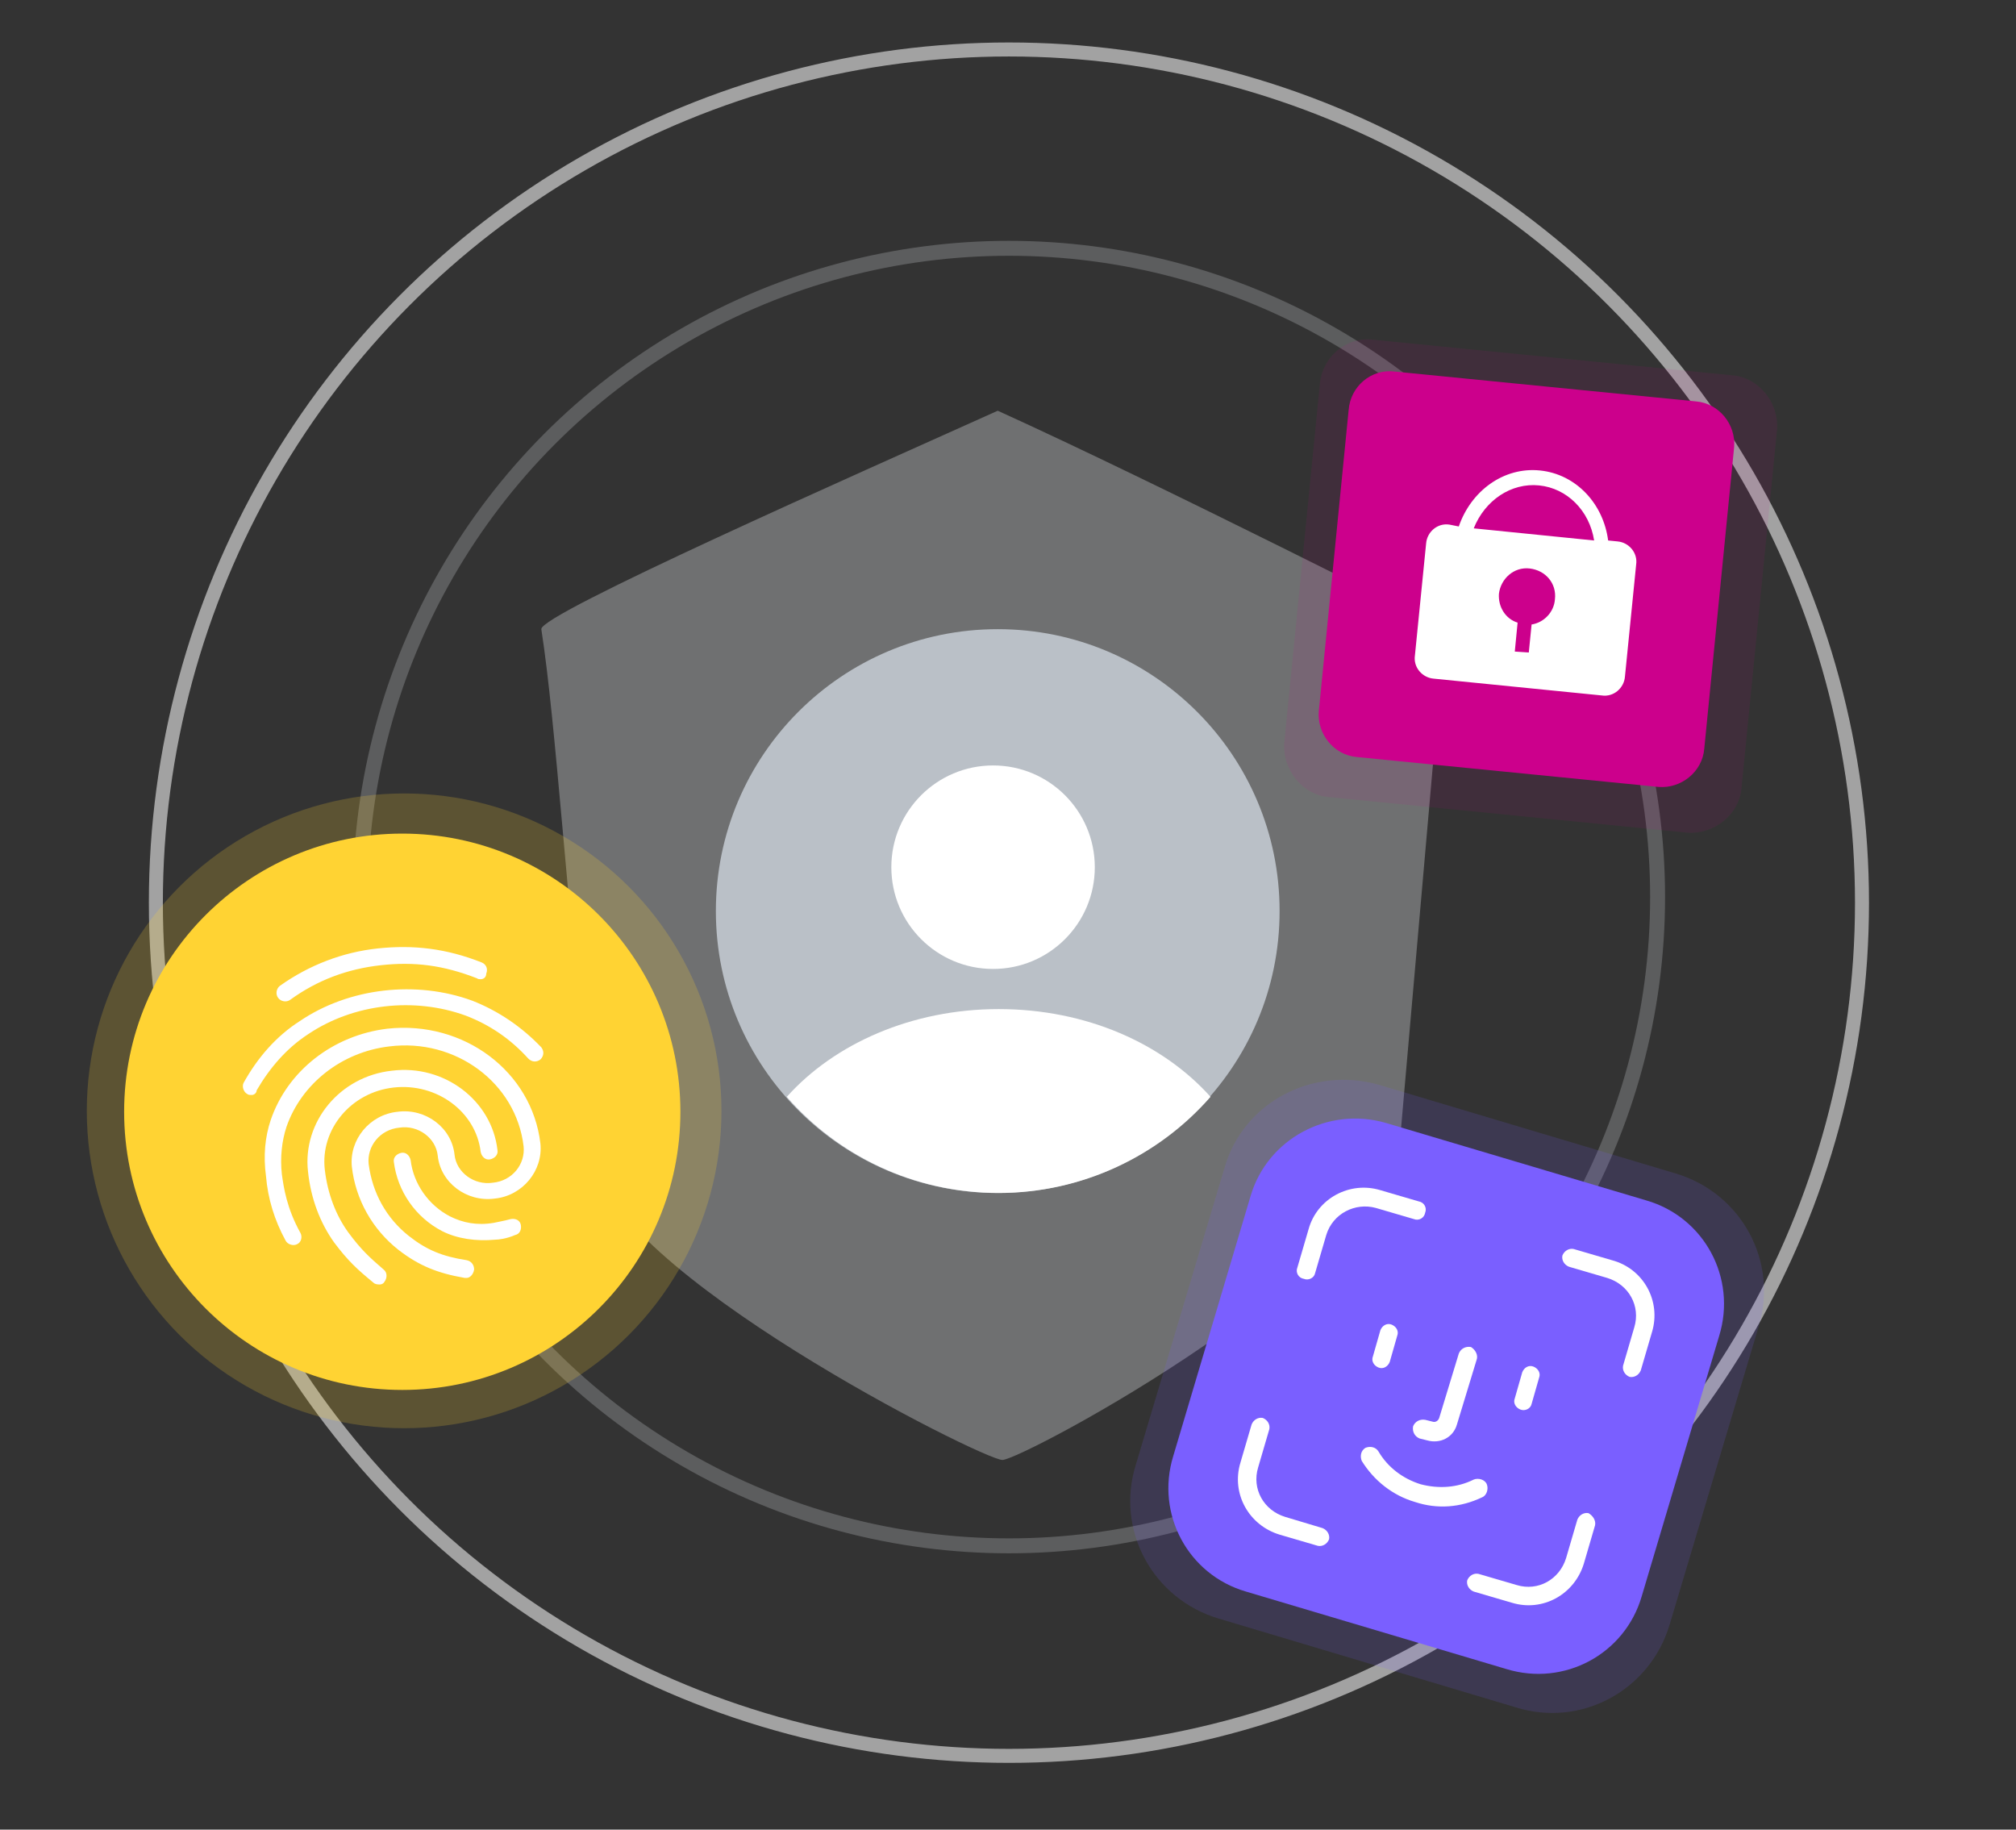 <?xml version="1.0" encoding="utf-8"?>
<!-- Generator: Adobe Illustrator 24.2.1, SVG Export Plug-In . SVG Version: 6.00 Build 0)  -->
<svg version="1.1" id="Layer_1" xmlns="http://www.w3.org/2000/svg" xmlns:xlink="http://www.w3.org/1999/xlink" x="0px" y="0px"
	 viewBox="0 0 216 196" style="enable-background:new 0 0 216 196;" xml:space="preserve">
<rect x="0" y="0" width="216" height="196" fill="#333333" stroke="none"/>
<style type="text/css">
	.st0{opacity:0.3;fill:none;stroke:#BBBFC3;stroke-width:1.6;enable-background:new    ;}
	.st1{opacity:0.6;}
	.st2{fill:none;stroke:#EDEDED;stroke-width:1.5;}
	.st3{opacity:0.35;fill:#DFE1E5;enable-background:new    ;}
	.st4{fill:#BAC0C7;}
	.st5{fill-rule:evenodd;clip-rule:evenodd;fill:#FFFFFF;}
	.st6{fill:#FFFFFF;}
	.st7{opacity:0.2;}
	.st8{fill:#FFD333;}
	.st9{fill:#7A5FFF;}
	.st10{opacity:0.15;}
	.st11{opacity:9.000000e-02;}
	.st12{fill:#CC008C;}
</style>
<circle class="st0" cx="108.1" cy="96.1" r="69.5"/>
<g class="st1">
	<circle class="st2" cx="108.1" cy="96.7" r="91.4"/>
</g>
<path class="st3" d="M154.8,67.4c0,0-30.7-15.6-47.9-23.4C91.8,50.8,57.8,65.8,58,67.4c1.6,10.4,2.6,28.1,5.7,56.7
	c1.3,12,41.6,32.3,43.7,32.3s41.5-21,42.7-35.4C152,99.4,154.8,67.4,154.8,67.4z"/>
<circle class="st4" cx="106.9" cy="97.6" r="30.2"/>
<path class="st5" d="M84.3,117.5c5.1-5.7,13.4-9.4,22.7-9.4c9.4,0,17.6,3.7,22.7,9.4c-5.5,6.3-13.7,10.3-22.7,10.3
	C97.9,127.8,89.8,123.8,84.3,117.5z"/>
<circle class="st6" cx="106.4" cy="92.9" r="10.9"/>
<g class="st7">
	<circle class="st8" cx="43.3" cy="119" r="34"/>
</g>
<g class="st7">
</g>
<g>
	<circle class="st8" cx="43.1" cy="119.1" r="29.8"/>
</g>
<path class="st6" d="M51.5,104.9c-0.1,0-0.3,0-0.4-0.1c-3.6-1.4-6.7-1.8-10.3-1.4s-6.8,1.6-9.7,3.7c-0.4,0.3-1,0.2-1.3-0.2
	c-0.3-0.4-0.2-1,0.2-1.3c3.1-2.2,6.7-3.6,10.5-4s7.3,0,11.1,1.5c0.5,0.2,0.7,0.7,0.5,1.2C52.1,104.7,51.8,104.9,51.5,104.9
	L51.5,104.9z M27,117.3c-0.2,0-0.4,0-0.5-0.1c-0.4-0.2-0.6-0.8-0.4-1.2c1.5-2.7,3.5-5,6-6.6c5.3-3.6,12.5-4.4,18.5-2.2
	c2.8,1.1,5.3,2.8,7.4,5c0.3,0.4,0.3,0.9-0.1,1.3c-0.4,0.3-0.9,0.3-1.3-0.1c-1.9-2.1-4.1-3.6-6.7-4.6c-5.5-2-12-1.3-16.9,2
	c-2.3,1.5-4.1,3.6-5.5,6C27.5,117.1,27.2,117.3,27,117.3L27,117.3z M40.7,137.6c-0.2,0-0.5,0-0.7-0.2c-1.7-1.4-2.7-2.3-4.2-4.3
	c-1.5-2.1-2.5-4.7-2.8-7.6c-0.6-5.3,3.4-10.2,9-10.8c5.6-0.7,10.7,3.2,11.3,8.5c0.1,0.5-0.3,0.9-0.8,1s-0.9-0.3-1-0.8
	c-0.5-4.3-4.7-7.4-9.3-6.9s-7.9,4.5-7.4,8.8c0.3,2.6,1.2,4.9,2.5,6.7c1.4,1.9,2.3,2.7,3.8,4c0.4,0.3,0.4,0.9,0.1,1.3
	C41.1,137.5,40.9,137.6,40.7,137.6z M53.1,132.8c-2.1,0.2-4.1-0.1-5.7-0.9c-2.9-1.5-4.8-4.3-5.2-7.4c-0.1-0.5,0.3-0.9,0.8-1
	s0.9,0.3,1,0.8c0.3,2.5,1.9,4.8,4.2,6c1.4,0.7,2.9,1,4.7,0.7c0.4-0.1,1.1-0.2,1.8-0.4c0.5-0.1,1,0.1,1.1,0.6s-0.1,1-0.6,1.1
	C54.3,132.7,53.4,132.8,53.1,132.8L53.1,132.8z M50,136.9c-0.1,0-0.2,0-0.2,0c-2.9-0.5-4.9-1.3-7.1-3c-2.8-2.2-4.6-5.4-5-8.9
	c-0.3-2.9,1.9-5.6,4.9-5.9c3-0.4,5.8,1.7,6.1,4.6c0.2,1.9,2.1,3.3,4.1,3c2.1-0.2,3.5-2,3.3-3.9c-0.8-6.8-7.3-11.6-14.4-10.7
	c-5.1,0.6-9.4,4-11,8.6c-0.5,1.5-0.7,3.3-0.5,5.1c0.2,1.4,0.5,3.6,2,6.3c0.2,0.4,0.1,1-0.4,1.2c-0.4,0.2-1,0-1.2-0.4
	c-1.2-2.2-1.9-4.5-2.1-6.9c-0.3-2.2-0.1-4.2,0.5-6c1.8-5.3,6.7-9.1,12.5-9.8c8.2-0.9,15.5,4.6,16.4,12.3c0.3,2.9-1.9,5.6-4.9,5.9
	c-3,0.4-5.8-1.7-6.1-4.6c-0.2-1.9-2.1-3.3-4.1-3c-2.1,0.2-3.5,2-3.3,3.9c0.4,3.1,1.9,5.8,4.3,7.7c1.9,1.5,3.6,2.2,6.2,2.6
	c0.5,0.1,0.8,0.5,0.8,1C50.7,136.6,50.3,136.9,50,136.9L50,136.9z"/>
<g>
	<path class="st9" d="M148.5,120.3l27.9,8.3c6.2,1.8,9.7,8.3,7.8,14.5l-8.3,27.9c-1.8,6.2-8.3,9.7-14.5,7.8l-27.9-8.3
		c-6.2-1.8-9.7-8.3-7.8-14.5l8.3-27.9C135.8,122,142.3,118.5,148.5,120.3z"/>
</g>
<g class="st10">
	<path class="st9" d="M147.7,116.2l31.8,9.5c7.1,2.1,11.1,9.5,8.9,16.5l-9.5,31.8c-2.1,7.1-9.5,11.1-16.5,8.9l-31.8-9.5
		c-7.1-2.1-11.1-9.5-8.9-16.5l9.5-31.8C133.2,118.1,140.6,114.2,147.7,116.2z"/>
</g>
<path class="st5" d="M140.9,136.4l1.2-4.1c0.7-2.3,3.1-3.5,5.3-2.9l4.1,1.2c0.5,0.2,1.1-0.1,1.2-0.7c0.2-0.5-0.1-1.1-0.7-1.2
	l-4.1-1.2c-3.3-1-6.8,0.9-7.7,4.2l-1.2,4.1c-0.2,0.5,0.1,1.1,0.7,1.2C140.2,137.2,140.8,136.9,140.9,136.4z M141.7,163.7
	c0.5,0.2,0.8,0.7,0.7,1.2c-0.2,0.5-0.7,0.8-1.2,0.7l-4.1-1.2c-3.3-1-5.2-4.4-4.2-7.7l1.2-4.1c0.2-0.5,0.7-0.8,1.2-0.7
	c0.5,0.2,0.8,0.7,0.7,1.2l-1.2,4.1c-0.7,2.3,0.6,4.6,2.9,5.3L141.7,163.7z M170.9,163.4l-1.2,4.1c-1,3.3-4.4,5.2-7.7,4.2l-4.1-1.2
	c-0.5-0.2-0.8-0.7-0.7-1.2c0.2-0.5,0.7-0.8,1.2-0.7l4.1,1.2c2.3,0.7,4.6-0.6,5.3-2.9l1.2-4.1c0.2-0.5,0.7-0.8,1.2-0.7
	C170.7,162.4,171,162.9,170.9,163.4z M177,142.7l-1.2,4.1c-0.2,0.5-0.7,0.8-1.2,0.7c-0.5-0.2-0.8-0.7-0.7-1.2l1.2-4.1
	c0.7-2.3-0.6-4.6-2.9-5.3l-4.1-1.2c-0.5-0.2-0.8-0.7-0.7-1.2c0.2-0.5,0.7-0.8,1.2-0.7l4.1,1.2C176.1,135.9,178,139.4,177,142.7z
	 M158.8,160.4c0.5-0.2,0.7-0.9,0.5-1.4s-0.9-0.7-1.4-0.5c-1.8,0.9-3.8,1-5.7,0.5c-1.9-0.6-3.5-1.8-4.5-3.5c-0.3-0.5-0.9-0.6-1.4-0.4
	c-0.5,0.3-0.6,0.9-0.4,1.4c1.3,2.1,3.3,3.7,5.7,4.4C154,161.7,156.5,161.5,158.8,160.4z M158.2,145.7l-2.1,6.9
	c-0.4,1.4-1.8,2.1-3.2,1.7l-0.8-0.2c-0.5-0.2-0.8-0.7-0.7-1.3c0.2-0.5,0.7-0.8,1.3-0.7l0.8,0.2c0.3,0.1,0.6-0.1,0.7-0.4l2.1-6.9
	c0.2-0.5,0.7-0.8,1.3-0.7C158.1,144.6,158.4,145.2,158.2,145.7z M164.1,150.4l0.8-2.8c0.2-0.5-0.1-1-0.6-1.2s-1,0.1-1.2,0.6
	l-0.8,2.8c-0.2,0.5,0.1,1,0.6,1.2C163.4,151.2,164,150.9,164.1,150.4z M147.1,145.3c-0.2,0.5,0.1,1,0.6,1.2s1-0.1,1.2-0.6l0.8-2.8
	c0.2-0.5-0.1-1-0.6-1.2s-1,0.1-1.2,0.6L147.1,145.3z"/>
<g class="st11">
	<path class="st12" d="M147.2,36.4l38.3,3.8c3,0.2,5.1,3,4.9,5.8l-3.8,38.3c-0.2,3-3,5.1-5.8,4.9l-38.3-3.8c-3-0.2-5.1-3-4.9-5.8
		l3.8-38.3C141.6,38.3,144.2,36,147.2,36.4z"/>
</g>
<g>
	<path class="st12" d="M149.4,39.8l32.3,3.2c2.5,0.2,4.3,2.5,4.1,4.9l-3.2,32.3c-0.2,2.5-2.5,4.3-4.9,4.1l-32.3-3.2
		c-2.5-0.2-4.3-2.5-4.1-4.9l3.2-32.3C144.7,41.4,146.9,39.5,149.4,39.8z"/>
</g>
<path class="st5" d="M157.9,56.6c1.2-3,4-4.9,7-4.6c3,0.3,5.4,2.7,5.9,5.9L157.9,56.6z M156.3,56.4c1.3-3.8,4.8-6.4,8.7-6
	s6.8,3.6,7.3,7.5l1,0.1c1.2,0.1,2.2,1.2,2,2.5l-1.2,12c-0.1,1.2-1.2,2.2-2.5,2l-18-1.8c-1.2-0.1-2.2-1.2-2-2.5l1.2-12
	c0.1-1.2,1.2-2.2,2.5-2L156.3,56.4z M164.1,66.9c1.3-0.2,2.4-1.3,2.5-2.7c0.2-1.7-1-3.1-2.7-3.3s-3.1,1.1-3.3,2.7
	c-0.1,1.4,0.7,2.7,2,3.1l-0.3,3.1l1.5,0.1L164.1,66.9z"/>
</svg>
